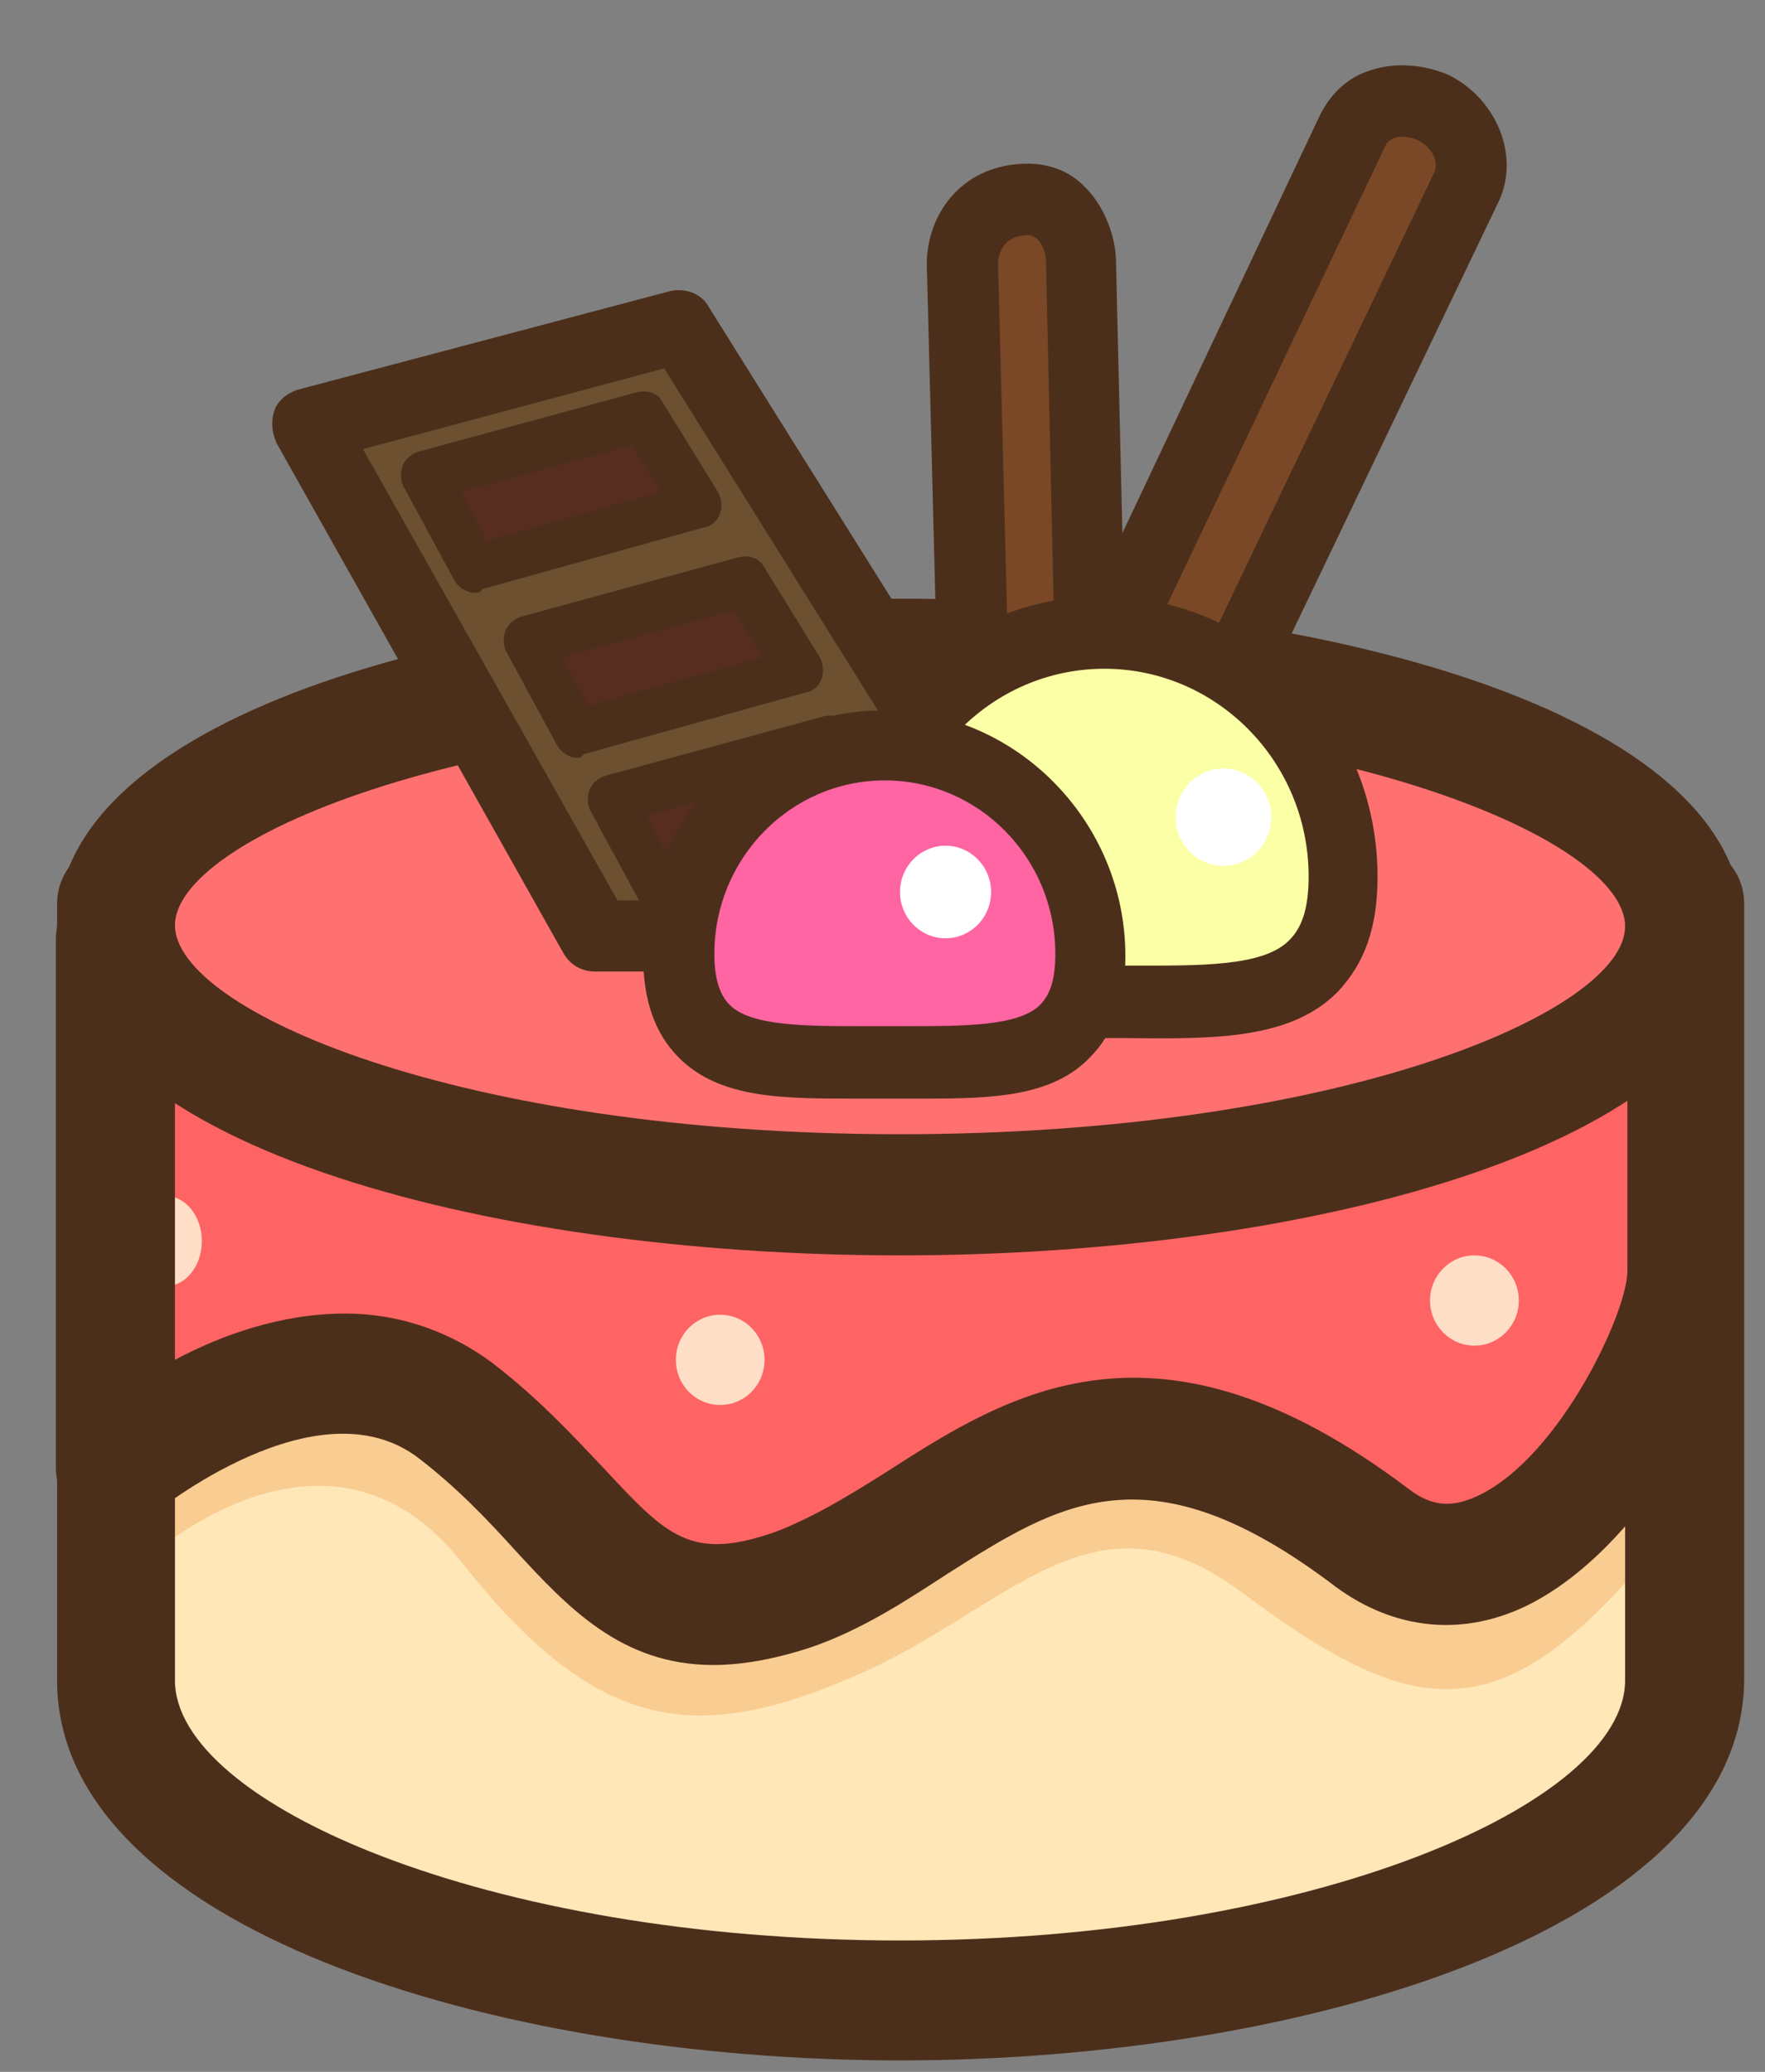 <svg width="23" height="27" viewBox="0 0 23 27" fill="none" xmlns="http://www.w3.org/2000/svg">
<rect x="0" y="0" width="23" height="27" fill="#808080" stroke="none"/>
<g clip-path="url(#clip0_72_1093)">
<path d="M1.519 11.516V21.822C1.519 24.174 6.099 26.078 11.728 26.078C17.373 26.078 21.937 24.174 21.937 21.822V11.516H1.519Z" fill="#FFE7B8"/>
<path d="M1.854 20.367C1.854 20.367 4.243 18.108 6.023 20.367C7.803 22.627 9.111 22.72 11.15 21.838C13.174 20.956 14.239 19.3 16.186 20.754C18.346 22.363 19.457 22.596 21.313 20.476V19.006L18.864 19.996L15.577 19.006L12.291 19.516L9.37 20.8L4.684 17.999L1.687 19.006L1.854 20.367Z" fill="#F9CC91"/>
<path d="M11.728 26.851C6.403 26.851 0.744 25.103 0.744 21.899V11.779C0.744 11.346 1.078 10.99 1.52 10.99H21.953C22.379 10.99 22.729 11.331 22.729 11.779V21.884C22.713 25.103 17.053 26.851 11.728 26.851ZM2.28 12.568V21.899C2.28 23.493 6.327 25.288 11.728 25.288C17.129 25.288 21.177 23.493 21.177 21.899V12.568H2.28Z" fill="#4C2F1B"/>
<path d="M1.519 19.13C1.519 19.13 4.075 16.948 5.931 18.371C7.788 19.795 8.092 21.497 10.329 20.708C12.565 19.919 14.025 17.117 17.86 20.027C19.837 21.528 21.937 17.783 21.937 16.576V12.243H1.519V19.13Z" fill="#FF6464"/>
<path d="M1.687 16.174C1.687 16.499 1.898 16.762 2.158 16.762C2.419 16.762 2.63 16.499 2.63 16.174C2.63 15.849 2.419 15.586 2.158 15.586C1.898 15.586 1.687 15.849 1.687 16.174Z" fill="#FFDEC7"/>
<path d="M9.294 21.698C8.092 21.698 7.392 20.94 6.708 20.198C6.343 19.795 5.962 19.393 5.46 19.006C4.136 17.985 2.022 19.718 1.991 19.733C1.763 19.934 1.443 19.965 1.17 19.842C0.895 19.702 0.728 19.424 0.728 19.13V12.243C0.728 11.81 1.063 11.454 1.504 11.454H21.937C22.363 11.454 22.713 11.795 22.713 12.243V16.576C22.713 17.706 21.526 20.073 19.959 20.893C19.092 21.342 18.179 21.249 17.403 20.677C14.984 18.835 13.812 19.578 12.352 20.506C11.804 20.862 11.241 21.234 10.572 21.466C10.1 21.621 9.674 21.698 9.294 21.698ZM4.501 17.118C5.125 17.118 5.795 17.304 6.403 17.752C7.012 18.217 7.453 18.697 7.849 19.114C8.686 20.012 8.99 20.352 10.1 19.965C10.587 19.78 11.074 19.485 11.561 19.176C13.128 18.171 15.075 16.917 18.362 19.408C18.666 19.64 18.94 19.656 19.305 19.47C20.34 18.944 21.207 17.103 21.207 16.561V13.033H2.28V17.721C2.889 17.396 3.665 17.118 4.501 17.118Z" fill="#4C2F1B"/>
<path d="M1.519 12.073C1.519 14.005 6.09 15.571 11.728 15.571C17.366 15.571 21.937 14.005 21.937 12.073C21.937 10.142 17.366 8.576 11.728 8.576C6.09 8.576 1.519 10.142 1.519 12.073Z" fill="#FF7171"/>
<path d="M11.728 16.36C6.282 16.36 0.744 14.889 0.744 12.089C0.744 9.288 6.282 7.802 11.728 7.802C17.175 7.802 22.713 9.272 22.713 12.073C22.713 14.874 17.175 16.36 11.728 16.36ZM11.728 9.35C5.962 9.35 2.28 10.959 2.28 12.058C2.28 13.157 5.947 14.781 11.728 14.781C17.495 14.781 21.177 13.172 21.177 12.073C21.177 10.959 17.479 9.35 11.728 9.35Z" fill="#4C2F1B"/>
<path d="M8.807 17.721C8.807 17.932 8.917 18.126 9.096 18.231C9.275 18.336 9.495 18.336 9.674 18.231C9.853 18.126 9.963 17.932 9.963 17.721C9.963 17.512 9.853 17.317 9.674 17.212C9.495 17.107 9.275 17.107 9.096 17.212C8.917 17.317 8.807 17.511 8.807 17.721Z" fill="#FFDEC7"/>
<path d="M18.635 16.948C18.635 17.273 18.894 17.536 19.213 17.536C19.533 17.536 19.792 17.273 19.792 16.948C19.792 16.623 19.533 16.36 19.213 16.36C18.894 16.36 18.635 16.623 18.635 16.948Z" fill="#FFDEC7"/>
<path d="M17.616 1.705L13.25 10.944L15.014 11.037L19.107 2.448C19.29 2.092 19.092 1.628 18.666 1.427C18.27 1.21 17.799 1.35 17.616 1.705Z" fill="#7A4826"/>
<path d="M15.014 11.501H14.984L13.219 11.408C13.052 11.393 12.93 11.315 12.854 11.176C12.778 11.037 12.778 10.882 12.839 10.727L17.206 1.489C17.342 1.226 17.555 1.009 17.86 0.916C18.179 0.808 18.559 0.839 18.879 0.978C19.503 1.288 19.807 2.03 19.533 2.619L15.41 11.222C15.349 11.408 15.197 11.501 15.014 11.501ZM13.965 10.495L14.726 10.542L18.697 2.232C18.742 2.124 18.681 1.938 18.484 1.83C18.377 1.783 18.256 1.768 18.164 1.799C18.134 1.814 18.073 1.846 18.058 1.892L13.965 10.495Z" fill="#4C2F1B"/>
<path d="M12.55 3.454L12.763 11.81L14.284 11.192L14.102 3.392C14.102 3.067 13.873 2.526 13.311 2.588C12.748 2.649 12.535 3.114 12.55 3.454Z" fill="#7A4826"/>
<path d="M12.763 12.275C12.687 12.275 12.58 12.244 12.504 12.197C12.367 12.12 12.291 11.965 12.291 11.826L12.078 3.47C12.063 2.882 12.443 2.216 13.25 2.139C13.569 2.108 13.874 2.185 14.102 2.402C14.406 2.68 14.543 3.114 14.543 3.408L14.726 11.207C14.726 11.408 14.619 11.578 14.437 11.655L12.915 12.275C12.869 12.259 12.808 12.275 12.763 12.275ZM13.006 3.439L13.204 11.13L13.798 10.882L13.63 3.408C13.63 3.315 13.585 3.16 13.493 3.098C13.463 3.083 13.432 3.052 13.341 3.067C13.037 3.098 13.006 3.361 13.006 3.439Z" fill="#4C2F1B"/>
<path d="M4.03 5.543L7.757 12.212H10.678L12.641 10.309L8.868 4.259L4.03 5.543Z" fill="#6D5030"/>
<path d="M10.678 12.661H7.757C7.59 12.661 7.438 12.584 7.346 12.429L3.604 5.775C3.543 5.636 3.528 5.497 3.573 5.357C3.619 5.218 3.741 5.125 3.878 5.079L8.731 3.794C8.929 3.748 9.142 3.826 9.233 3.996L13.021 10.046C13.128 10.232 13.098 10.495 12.961 10.634L10.998 12.537C10.922 12.615 10.8 12.661 10.678 12.661ZM8.046 11.733H10.511L12.048 10.232L8.655 4.801L4.73 5.853L8.046 11.733Z" fill="#4C2F1B"/>
<path d="M5.551 6.224L6.19 7.415L9.111 6.611L8.396 5.45L5.551 6.224Z" fill="#562D20"/>
<path d="M6.19 7.725C6.084 7.725 5.977 7.663 5.916 7.555L5.262 6.347C5.216 6.27 5.216 6.162 5.247 6.069C5.277 5.992 5.353 5.914 5.46 5.884L8.305 5.11C8.442 5.079 8.579 5.125 8.639 5.249L9.354 6.409C9.4 6.487 9.415 6.595 9.385 6.688C9.354 6.781 9.278 6.858 9.172 6.874L6.281 7.678C6.266 7.725 6.221 7.725 6.19 7.725ZM6.008 6.41L6.343 7.044L8.609 6.41L8.229 5.806L6.008 6.41Z" fill="#4C2F1B"/>
<path d="M6.86 8.359L7.529 9.551L10.42 8.747L9.705 7.586L6.86 8.359Z" fill="#562D20"/>
<path d="M7.529 9.876C7.423 9.876 7.316 9.814 7.255 9.705L6.601 8.499C6.555 8.421 6.555 8.297 6.586 8.22C6.616 8.143 6.692 8.065 6.799 8.034L9.629 7.261C9.766 7.23 9.903 7.276 9.964 7.4L10.679 8.56C10.724 8.638 10.739 8.746 10.709 8.839C10.679 8.932 10.602 9.009 10.496 9.025L7.605 9.829C7.575 9.876 7.544 9.876 7.529 9.876ZM7.331 8.561L7.666 9.195L9.933 8.561L9.568 7.957L7.331 8.561Z" fill="#4C2F1B"/>
<path d="M7.955 10.418L8.625 11.625L11.515 10.804L10.8 9.659L7.955 10.418Z" fill="#562D20"/>
<path d="M8.625 11.95C8.518 11.95 8.412 11.888 8.351 11.779L7.697 10.572C7.651 10.495 7.651 10.387 7.681 10.294C7.712 10.216 7.788 10.139 7.894 10.108L10.739 9.334C10.876 9.304 11.013 9.35 11.074 9.474L11.789 10.634C11.835 10.712 11.85 10.82 11.819 10.913C11.789 11.005 11.713 11.083 11.606 11.098L8.716 11.903C8.67 11.95 8.64 11.95 8.625 11.95ZM8.427 10.634L8.761 11.269L11.028 10.634L10.663 10.015L8.427 10.634Z" fill="#4C2F1B"/>
<path d="M17.525 11.423C17.525 13.187 16.11 13.048 14.391 13.048C12.656 13.048 11.257 13.187 11.257 11.423C11.257 9.659 12.672 8.236 14.391 8.236C16.11 8.22 17.525 9.659 17.525 11.423Z" fill="#FBFFA6"/>
<path d="M13.737 13.528C12.717 13.528 11.865 13.481 11.287 12.924C10.952 12.584 10.77 12.089 10.77 11.423C10.77 9.396 12.383 7.772 14.36 7.772C16.353 7.772 17.951 9.412 17.951 11.423C17.951 12.089 17.783 12.553 17.433 12.924C16.825 13.543 15.836 13.543 14.68 13.528H13.737ZM14.375 12.584H14.71C15.653 12.584 16.475 12.599 16.81 12.243C16.977 12.073 17.053 11.81 17.053 11.423C17.053 9.922 15.851 8.715 14.391 8.715C12.93 8.715 11.728 9.922 11.728 11.423C11.728 11.825 11.804 12.089 11.971 12.243C12.306 12.584 13.143 12.584 14.071 12.584H14.375Z" fill="#4C2F1B"/>
<path d="M14.208 12.46C14.208 13.976 13.006 13.853 11.515 13.853C10.024 13.853 8.838 13.961 8.838 12.46C8.838 10.959 10.04 9.721 11.53 9.721C13.021 9.721 14.208 10.944 14.208 12.46Z" fill="#FF64A3"/>
<path d="M12.063 14.317H11.242C10.237 14.317 9.385 14.333 8.838 13.775C8.533 13.466 8.381 13.033 8.381 12.46C8.381 10.681 9.796 9.257 11.515 9.257C13.234 9.257 14.665 10.696 14.665 12.46C14.665 13.033 14.513 13.466 14.208 13.775C13.721 14.286 12.961 14.317 12.063 14.317ZM11.515 13.373H11.805C12.565 13.373 13.28 13.373 13.554 13.094C13.691 12.955 13.752 12.754 13.752 12.429C13.752 11.175 12.748 10.17 11.531 10.17C10.298 10.17 9.309 11.191 9.309 12.429C9.309 12.739 9.37 12.955 9.507 13.094C9.781 13.373 10.496 13.373 11.257 13.373H11.515Z" fill="#4C2F1B"/>
<path d="M15.319 10.65C15.319 11 15.598 11.284 15.943 11.284C16.287 11.284 16.567 11 16.567 10.65C16.567 10.299 16.287 10.015 15.943 10.015C15.598 10.015 15.319 10.299 15.319 10.65Z" fill="white"/>
<path d="M11.728 11.625C11.728 11.84 11.841 12.04 12.025 12.147C12.209 12.255 12.435 12.255 12.618 12.147C12.802 12.04 12.915 11.84 12.915 11.625C12.915 11.409 12.802 11.21 12.618 11.102C12.435 10.994 12.209 10.994 12.025 11.102C11.841 11.21 11.728 11.409 11.728 11.625Z" fill="white"/>
</g>
<defs>
<clipPath id="clip0_72_1093">
<rect width="22" height="26" fill="white" transform="translate(0.728 0.851)"/>
</clipPath>
</defs>
</svg>
